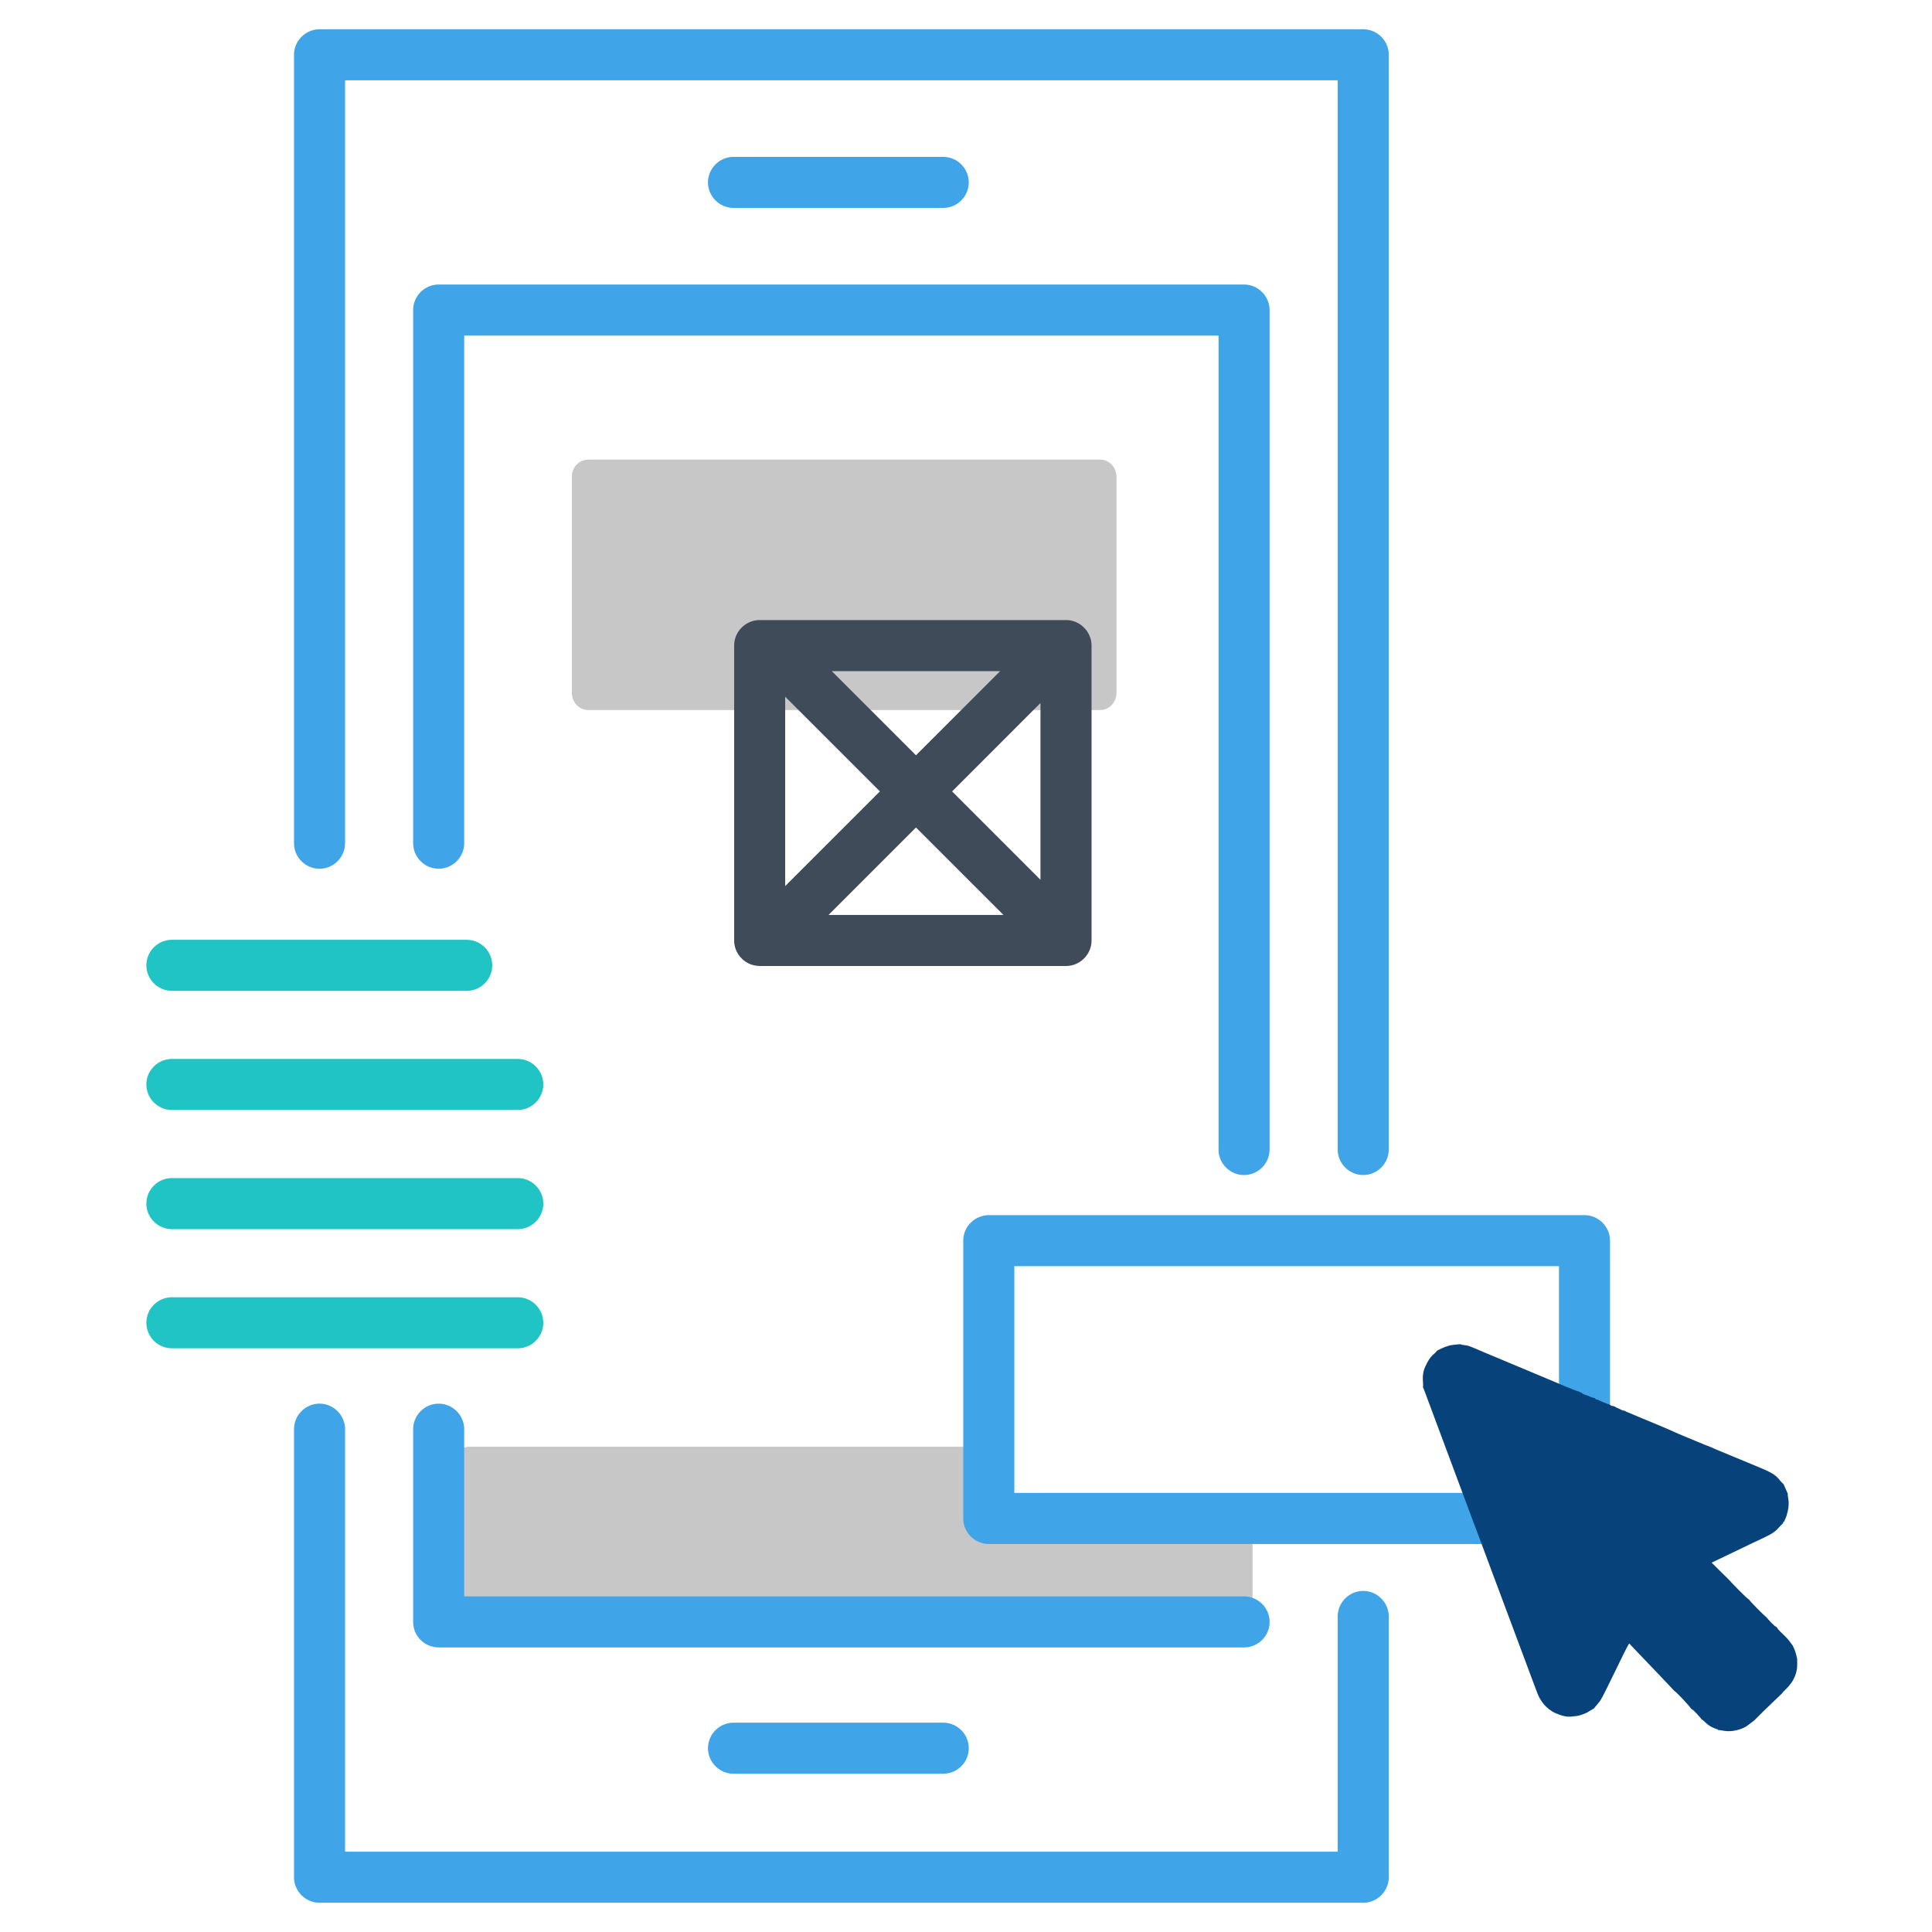 <svg width="66" height="66" viewBox="0 0 66 66" fill="none" xmlns="http://www.w3.org/2000/svg">
<path fill-rule="evenodd" clip-rule="evenodd" d="M5.872 32.105H15.944C16.423 32.105 16.816 32.497 16.816 32.977C16.816 33.456 16.422 33.849 15.944 33.849H5.872C5.393 33.849 5 33.456 5 32.977C5 32.497 5.392 32.105 5.872 32.105Z" fill="#20C4C4"/>
<path fill-rule="evenodd" clip-rule="evenodd" d="M45.698 39.27V2.744H11.788V28.806C11.788 29.282 11.395 29.678 10.916 29.678C10.436 29.678 10.044 29.285 10.044 28.806V1.872L10.044 1.85L10.045 1.828L10.046 1.805L10.048 1.783L10.051 1.762L10.054 1.74L10.057 1.719L10.062 1.697V1.697L10.066 1.676V1.676L10.072 1.655L10.077 1.634L10.084 1.614L10.09 1.593L10.097 1.573V1.573L10.105 1.553V1.553L10.113 1.533L10.122 1.514L10.131 1.495L10.14 1.476V1.476L10.15 1.457L10.161 1.439H10.161L10.171 1.421L10.183 1.403L10.194 1.386L10.206 1.369H10.206L10.219 1.352L10.231 1.335L10.245 1.319L10.258 1.303L10.272 1.287L10.286 1.272L10.3 1.257L10.315 1.242L10.331 1.228L10.346 1.214L10.362 1.201L10.379 1.187L10.395 1.175L10.412 1.162V1.162L10.429 1.15L10.447 1.138L10.465 1.127L10.483 1.117H10.483L10.501 1.106L10.52 1.096L10.539 1.087L10.558 1.078L10.577 1.069L10.597 1.061H10.597L10.617 1.053L10.637 1.046L10.657 1.04L10.678 1.033L10.698 1.028L10.719 1.023H10.719L10.74 1.018H10.741L10.762 1.014L10.783 1.01L10.805 1.007L10.827 1.004L10.849 1.002L10.871 1.001L10.893 1L10.915 1H46.57L46.592 1L46.614 1.001H46.615L46.637 1.002L46.659 1.004L46.681 1.007L46.702 1.01L46.724 1.014L46.745 1.018L46.766 1.023H46.766L46.787 1.027L46.808 1.033L46.828 1.039L46.849 1.046L46.869 1.053H46.869L46.889 1.061L46.908 1.069L46.928 1.077V1.077L46.947 1.086L46.965 1.096H46.966L46.984 1.105V1.106L47.003 1.116L47.021 1.127V1.127L47.038 1.138V1.138L47.056 1.149L47.09 1.174L47.107 1.186L47.123 1.199L47.155 1.227L47.17 1.241C47.19 1.26 47.21 1.28 47.228 1.301V1.302L47.241 1.317V1.318L47.255 1.334L47.268 1.35V1.351L47.28 1.367L47.28 1.368L47.304 1.402V1.403L47.315 1.42L47.325 1.438V1.439L47.336 1.457V1.457L47.346 1.475V1.475L47.355 1.494V1.494L47.364 1.513V1.514L47.373 1.533V1.533L47.381 1.552V1.553L47.389 1.572V1.572L47.396 1.593L47.403 1.613L47.409 1.633V1.633L47.414 1.654V1.654L47.42 1.675V1.675L47.424 1.696V1.696L47.428 1.717L47.432 1.739L47.435 1.76V1.76L47.438 1.782V1.782L47.439 1.804L47.441 1.826L47.442 1.848L47.442 1.871V39.269C47.442 39.748 47.049 40.141 46.57 40.141C46.09 40.141 45.698 39.748 45.698 39.269V39.27Z" fill="#3FA4E8"/>
<path fill-rule="evenodd" clip-rule="evenodd" d="M41.628 39.27V11.465H15.858V28.805C15.858 29.282 15.465 29.677 14.986 29.677C14.506 29.677 14.114 29.284 14.114 28.805V10.592L14.114 10.57L14.115 10.548V10.548L14.116 10.526L14.118 10.504L14.121 10.482L14.124 10.46L14.128 10.439L14.132 10.417L14.136 10.396L14.141 10.376L14.147 10.355L14.153 10.334L14.159 10.314L14.167 10.294V10.294L14.174 10.274L14.182 10.254V10.254L14.191 10.235L14.2 10.216L14.209 10.197V10.197L14.219 10.178L14.229 10.16H14.23L14.24 10.142L14.251 10.124L14.263 10.106L14.275 10.089V10.089L14.287 10.072L14.3 10.055L14.313 10.039L14.326 10.023H14.327L14.341 10.007L14.355 9.992L14.37 9.977L14.384 9.963H14.385L14.4 9.948L14.415 9.934V9.934L14.431 9.921L14.448 9.908L14.464 9.895L14.481 9.882L14.498 9.87L14.516 9.859L14.534 9.848L14.552 9.837L14.57 9.827H14.571L14.589 9.817L14.608 9.808H14.608L14.627 9.798L14.647 9.79H14.647L14.666 9.782L14.686 9.774L14.706 9.767L14.727 9.76L14.747 9.754L14.768 9.748L14.789 9.743L14.81 9.739L14.831 9.735L14.853 9.731L14.874 9.728L14.896 9.725L14.918 9.723L14.94 9.722L14.963 9.721L14.985 9.72H42.499L42.521 9.721L42.544 9.722H42.544L42.566 9.723L42.588 9.725L42.61 9.728L42.632 9.731L42.653 9.735L42.674 9.739L42.695 9.743V9.743L42.716 9.748L42.737 9.754L42.757 9.76L42.778 9.766L42.798 9.773C43.065 9.872 43.271 10.097 43.343 10.375L43.348 10.395V10.396L43.353 10.416V10.417L43.357 10.438V10.438L43.36 10.459V10.46L43.364 10.481V10.481L43.366 10.503V10.503L43.368 10.525V10.525L43.369 10.547V10.547L43.37 10.569L43.371 10.591V39.269C43.371 39.747 42.978 40.141 42.498 40.141C42.019 40.141 41.626 39.749 41.626 39.269L41.628 39.27Z" fill="#3FA4E8"/>
<path fill-rule="evenodd" clip-rule="evenodd" d="M25.058 60.593H32.223C32.702 60.593 33.095 60.201 33.095 59.721C33.095 59.242 32.7 58.849 32.223 58.849H25.058C24.581 58.849 24.186 59.242 24.186 59.721C24.186 60.201 24.579 60.593 25.058 60.593Z" fill="#3FA4E8"/>
<path fill-rule="evenodd" clip-rule="evenodd" d="M45.698 55.219V63.256H11.788V48.822C11.788 48.348 11.395 47.95 10.916 47.95C10.436 47.95 10.044 48.343 10.044 48.822V64.128L10.044 64.15L10.045 64.172L10.046 64.195L10.048 64.217L10.051 64.238L10.054 64.26L10.057 64.281L10.062 64.303V64.303L10.066 64.324V64.324L10.072 64.345L10.077 64.366L10.084 64.386L10.09 64.407L10.097 64.427L10.105 64.447V64.447L10.113 64.466L10.122 64.486L10.131 64.505L10.14 64.524V64.524L10.15 64.542L10.161 64.561L10.161 64.561L10.171 64.579L10.183 64.597L10.194 64.614L10.206 64.631H10.206L10.219 64.648L10.231 64.665L10.245 64.681L10.258 64.697L10.272 64.713L10.286 64.728L10.3 64.743L10.315 64.758L10.331 64.772L10.346 64.786L10.362 64.799L10.379 64.813L10.395 64.826L10.412 64.838V64.838L10.429 64.85L10.447 64.862L10.465 64.873L10.483 64.883H10.483L10.501 64.894L10.52 64.904L10.539 64.913L10.558 64.922L10.577 64.931L10.597 64.939H10.597L10.617 64.947L10.637 64.954L10.657 64.96L10.678 64.967L10.698 64.972L10.719 64.978H10.719L10.74 64.982H10.741L10.762 64.986L10.783 64.99L10.805 64.993L10.827 64.996L10.849 64.998L10.871 64.999L10.893 65L10.915 65H46.57L46.592 65L46.614 64.999H46.615L46.637 64.998L46.659 64.996L46.681 64.993L46.702 64.99L46.724 64.987L46.745 64.982L46.766 64.978H46.766L46.787 64.973V64.972L46.808 64.967L46.828 64.961V64.961C47.129 64.867 47.36 64.615 47.424 64.303L47.428 64.282V64.282L47.432 64.261V64.26L47.435 64.239V64.239L47.438 64.218V64.217L47.439 64.195V64.195L47.441 64.174V64.173L47.442 64.151V64.151L47.442 64.129V55.22C47.442 54.743 47.049 54.348 46.57 54.348C46.09 54.348 45.698 54.741 45.698 55.22V55.219Z" fill="#3FA4E8"/>
<path fill-rule="evenodd" clip-rule="evenodd" d="M5.872 36.175H17.688C18.167 36.175 18.56 36.568 18.56 37.047C18.56 37.527 18.166 37.919 17.688 37.919H5.872C5.394 37.919 5 37.527 5 37.047C5 36.568 5.392 36.175 5.872 36.175V36.175Z" fill="#20C4C4"/>
<path fill-rule="evenodd" clip-rule="evenodd" d="M5.872 40.245H17.688C18.167 40.245 18.56 40.638 18.56 41.117C18.56 41.597 18.166 41.99 17.688 41.99H5.872C5.394 41.99 5 41.597 5 41.117C5 40.638 5.392 40.245 5.872 40.245V40.245Z" fill="#20C4C4"/>
<path fill-rule="evenodd" clip-rule="evenodd" d="M5.872 44.316H17.688C18.167 44.316 18.56 44.708 18.56 45.188C18.56 45.667 18.166 46.06 17.688 46.06H5.872C5.394 46.06 5 45.667 5 45.188C5 44.708 5.392 44.316 5.872 44.316V44.316Z" fill="#20C4C4"/>
<path fill-rule="evenodd" clip-rule="evenodd" d="M25.058 7.103H32.223C32.702 7.103 33.095 6.71 33.095 6.231C33.095 5.751 32.7 5.359 32.223 5.359H25.058C24.581 5.359 24.186 5.751 24.186 6.231C24.186 6.71 24.579 7.103 25.058 7.103Z" fill="#3FA4E8"/>
<path d="M37.578 15.701H20.097C19.787 15.701 19.535 15.961 19.535 16.282V23.675C19.535 23.996 19.787 24.256 20.097 24.256H37.578C37.888 24.256 38.14 23.996 38.14 23.675V16.282C38.14 15.961 37.888 15.701 37.578 15.701Z" fill="#C7C7C7"/>
<path fill-rule="evenodd" clip-rule="evenodd" d="M16.046 49.422H33.492L33.489 51.581C33.488 51.901 42.791 51.502 42.791 51.821V54.489C42.791 54.807 42.528 55.07 42.21 55.07H16.046C15.728 55.07 15.465 54.809 15.465 54.489V50.004C15.465 49.684 15.726 49.422 16.046 49.422Z" fill="#C7C7C7"/>
<path fill-rule="evenodd" clip-rule="evenodd" d="M14.986 56.279H42.5C42.98 56.279 43.372 55.887 43.372 55.407C43.372 54.928 42.979 54.535 42.5 54.535H15.858V48.823C15.858 48.347 15.465 47.951 14.986 47.951C14.506 47.951 14.114 48.344 14.114 48.823V55.407L14.114 55.43L14.115 55.452V55.452L14.116 55.474V55.474L14.118 55.496L14.121 55.518L14.124 55.54V55.54L14.128 55.561L14.132 55.583L14.136 55.604L14.141 55.624L14.147 55.645L14.153 55.666L14.159 55.685V55.686L14.167 55.706V55.706L14.174 55.726V55.726L14.182 55.745V55.746L14.191 55.765L14.2 55.784L14.209 55.803V55.803L14.219 55.822V55.822L14.229 55.84L14.23 55.84L14.24 55.858V55.858L14.251 55.876L14.263 55.893L14.275 55.91V55.911L14.287 55.927L14.3 55.944V55.944L14.313 55.96L14.326 55.977H14.327L14.341 55.992V55.992L14.355 56.007L14.37 56.022L14.384 56.037H14.385L14.4 56.051V56.051L14.415 56.065L14.431 56.078V56.078L14.448 56.091V56.092L14.464 56.104V56.105L14.481 56.117L14.498 56.129V56.129L14.516 56.14L14.534 56.151L14.552 56.162L14.57 56.172H14.571L14.589 56.182L14.608 56.191H14.608L14.627 56.2L14.647 56.209H14.647L14.666 56.217V56.217L14.686 56.225L14.706 56.232L14.727 56.238L14.747 56.245L14.768 56.25L14.789 56.255L14.81 56.26L14.831 56.264L14.853 56.268L14.874 56.271L14.896 56.274L14.918 56.276L14.94 56.277L14.963 56.278L14.985 56.278L14.986 56.279Z" fill="#3FA4E8"/>
<path fill-rule="evenodd" clip-rule="evenodd" d="M25.951 33H36.417L36.439 32.999L36.461 32.998L36.483 32.997L36.505 32.995L36.527 32.992V32.992L36.549 32.989L36.57 32.986L36.592 32.982L36.613 32.977L36.634 32.972C36.96 32.887 37.214 32.617 37.275 32.281V32.281L37.278 32.26V32.259L37.282 32.238V32.238L37.284 32.216V32.216L37.286 32.194V32.194L37.288 32.172V32.172L37.288 32.15L37.289 32.127V22.055L37.288 22.033V22.033L37.288 22.011V22.01L37.286 21.988V21.988L37.284 21.966V21.966L37.282 21.945L37.281 21.944L37.278 21.923V21.922L37.275 21.902V21.901C37.272 21.887 37.269 21.873 37.266 21.859V21.858L37.261 21.838L37.261 21.837L37.255 21.818C37.252 21.804 37.247 21.791 37.243 21.777L37.242 21.776C37.194 21.635 37.11 21.509 37.002 21.411L37.001 21.41C36.986 21.396 36.97 21.383 36.954 21.37L36.953 21.369L36.938 21.357L36.937 21.357L36.92 21.345L36.886 21.321L36.885 21.32L36.868 21.31L36.867 21.309L36.85 21.299L36.849 21.298L36.831 21.289L36.83 21.288L36.813 21.279L36.812 21.278L36.794 21.27L36.793 21.269L36.775 21.261L36.774 21.26L36.755 21.252L36.754 21.251L36.736 21.244L36.735 21.243L36.715 21.236L36.715 21.235L36.695 21.229L36.694 21.228L36.675 21.222L36.674 21.222L36.654 21.216L36.653 21.215L36.633 21.21L36.633 21.21L36.612 21.205H36.612L36.591 21.2L36.57 21.196H36.57L36.549 21.192H36.548L36.527 21.189H36.527L36.505 21.187H36.505L36.483 21.185H36.483L36.461 21.183H36.461L36.439 21.183L36.417 21.183H25.951L25.929 21.183L25.907 21.183H25.907L25.885 21.185H25.885L25.863 21.187H25.863L25.841 21.189H25.84L25.82 21.192H25.819L25.798 21.196H25.797L25.777 21.2C25.465 21.265 25.212 21.496 25.119 21.796L25.113 21.817L25.107 21.837L25.102 21.858L25.102 21.858L25.098 21.88V21.88L25.093 21.901L25.09 21.923L25.087 21.944L25.084 21.966L25.082 21.988L25.081 22.01L25.08 22.032L25.08 22.055V32.127L25.08 32.149L25.081 32.172L25.082 32.194L25.084 32.216L25.087 32.238L25.09 32.259L25.094 32.281L25.098 32.302L25.102 32.323L25.108 32.344L25.113 32.365L25.119 32.385L25.126 32.406L25.133 32.426L25.141 32.446L25.149 32.465V32.465L25.157 32.485L25.166 32.504V32.504L25.176 32.523L25.186 32.541V32.542L25.196 32.56L25.207 32.578L25.218 32.596L25.229 32.613L25.241 32.631L25.254 32.648L25.267 32.664L25.28 32.681L25.293 32.697L25.307 32.712L25.322 32.727V32.728L25.336 32.742L25.351 32.757L25.366 32.771L25.382 32.785V32.785L25.398 32.799L25.414 32.812L25.431 32.825L25.448 32.837H25.448L25.465 32.849L25.483 32.86L25.5 32.871L25.519 32.882V32.882L25.537 32.892L25.555 32.902H25.556L25.575 32.912L25.594 32.921L25.613 32.929H25.613L25.633 32.938L25.653 32.945H25.653L25.673 32.952L25.693 32.959L25.714 32.965L25.735 32.97L25.755 32.975L25.776 32.98L25.798 32.984L25.819 32.988L25.841 32.991L25.863 32.993L25.885 32.995L25.907 32.997H25.907L25.929 32.998L25.952 32.998L25.951 33ZM35.544 24.016L32.525 27.036L35.544 30.056V24.016V24.016ZM31.291 28.269L28.305 31.255H34.278L31.291 28.269V28.269ZM26.823 30.27L30.058 27.036L26.823 23.801V30.27V30.27ZM31.291 25.802L34.167 22.927H28.416L31.291 25.802Z" fill="#3F4B59"/>
<path fill-rule="evenodd" clip-rule="evenodd" d="M34.651 43.254H53.257V51H34.651V43.254ZM55.001 42.382V51.873L55.001 51.895L55 51.917V51.917L54.998 51.939V51.94L54.996 51.961V51.962L54.994 51.983V51.983L54.991 52.005V52.005L54.987 52.026V52.027C54.929 52.348 54.694 52.609 54.388 52.706L54.367 52.711V52.712L54.346 52.717V52.717L54.325 52.722L54.304 52.727L54.283 52.731L54.262 52.735L54.24 52.738V52.738L54.218 52.74L54.196 52.742L54.174 52.744H54.174L54.151 52.745L54.129 52.745H33.779L33.757 52.745L33.735 52.744H33.734L33.712 52.742L33.69 52.74L33.669 52.738L33.647 52.735L33.626 52.731L33.604 52.727L33.583 52.722H33.583L33.562 52.717L33.541 52.711L33.521 52.705L33.501 52.699L33.48 52.692H33.48L33.46 52.684L33.441 52.676L33.422 52.668L33.402 52.658L33.384 52.649H33.383L33.365 52.639L33.346 52.629V52.629L33.328 52.618L33.31 52.607L33.293 52.596L33.276 52.584H33.276L33.259 52.571L33.242 52.558L33.226 52.545L33.21 52.532V52.532L33.194 52.518L33.179 52.504L33.164 52.489L33.149 52.474V52.474L33.135 52.459L33.121 52.443L33.108 52.427L33.094 52.411L33.081 52.394L33.069 52.377H33.069L33.057 52.36L33.045 52.343L33.034 52.325L33.023 52.307V52.307L33.013 52.288V52.288L33.003 52.27L32.994 52.251V52.251L32.984 52.231L32.976 52.212L32.968 52.193L32.96 52.173L32.953 52.153L32.946 52.133L32.94 52.112L32.934 52.091L32.929 52.07L32.925 52.049L32.92 52.028L32.917 52.006L32.914 51.985L32.911 51.963L32.909 51.941L32.908 51.919L32.907 51.897L32.907 51.874V42.383L32.907 42.361L32.908 42.339V42.338L32.909 42.316L32.911 42.294L32.914 42.273L32.917 42.251L32.92 42.229L32.925 42.208L32.929 42.187H32.929L32.934 42.166L32.94 42.145L32.946 42.125H32.946L32.953 42.105L32.959 42.084C33.058 41.818 33.283 41.611 33.562 41.539L33.582 41.534H33.582L33.603 41.53H33.603L33.624 41.525H33.625L33.646 41.522H33.646L33.668 41.519H33.668L33.689 41.516H33.69L33.711 41.514H33.712L33.733 41.513H33.734L33.756 41.512L33.778 41.511H54.128L54.15 41.512L54.172 41.513H54.173L54.194 41.514H54.195L54.216 41.516H54.216L54.238 41.519L54.238 41.519L54.26 41.522H54.26L54.281 41.525H54.282L54.303 41.53H54.303L54.324 41.534L54.324 41.534L54.344 41.539H54.345L54.365 41.545L54.365 41.545L54.386 41.551H54.386L54.406 41.557L54.406 41.558L54.426 41.565L54.427 41.565L54.446 41.572L54.447 41.572L54.466 41.58L54.467 41.581L54.485 41.589L54.486 41.589L54.504 41.598L54.505 41.598L54.523 41.607L54.524 41.608L54.542 41.617L54.543 41.618L54.561 41.627L54.561 41.628L54.579 41.638L54.579 41.639C54.627 41.668 54.672 41.702 54.714 41.74L54.728 41.753L54.729 41.754C54.84 41.86 54.924 41.994 54.967 42.145L54.967 42.146L54.973 42.166V42.167L54.978 42.187L54.978 42.188C54.981 42.202 54.984 42.215 54.986 42.23V42.23L54.99 42.251V42.252L54.993 42.273V42.273L54.996 42.294V42.295L54.998 42.316V42.317L54.999 42.339V42.339L55 42.361L55 42.383L55.001 42.382Z" fill="#3FA4E8"/>
<path fill-rule="evenodd" clip-rule="evenodd" d="M49.097 46.137C49.001 46.28 48.887 46.249 48.686 46.691C48.633 46.807 48.62 46.885 48.607 47.021C48.598 47.115 48.627 47.333 48.61 47.392L48.639 47.452L50.337 52.007L50.475 52.372L50.619 52.757L50.762 53.141L50.905 53.526L51.048 53.91L51.192 54.294L51.336 54.679L51.479 55.063L51.623 55.447L51.767 55.832L51.91 56.216L52.054 56.6L52.197 56.984L52.341 57.369L52.485 57.753C52.541 57.901 52.576 57.992 52.663 58.118C52.79 58.309 52.973 58.449 53.131 58.52C53.283 58.587 53.516 58.677 53.732 58.634C53.912 58.628 54.028 58.586 54.2 58.512L54.45 58.364L54.654 58.116C54.822 57.875 55.514 56.348 55.656 56.143L55.958 56.461L56.576 57.107L57.205 57.77C57.269 57.801 57.744 58.308 57.772 58.375C57.853 58.404 58.069 58.654 58.132 58.738C58.255 58.802 58.294 58.944 58.626 59.063C58.692 59.087 58.666 59.061 58.687 59.098C58.787 59.103 58.875 59.13 58.99 59.138C59.093 59.144 59.196 59.135 59.305 59.111C59.623 59.042 59.707 58.931 59.924 58.775L60.225 58.475L60.888 57.838C60.904 57.767 61.306 57.534 61.385 57.017C61.405 56.887 61.39 56.795 61.394 56.671C61.354 56.487 61.33 56.4 61.247 56.222C61.145 56.085 61.105 56.021 60.983 55.898C60.902 55.815 60.741 55.682 60.697 55.587C60.614 55.56 60.405 55.325 60.343 55.245C60.282 55.21 59.772 54.694 59.749 54.643C59.66 54.6 59.107 54.02 59.077 53.981L58.472 53.383L58.726 53.261C59.117 53.077 59.503 52.886 59.895 52.7C60.088 52.608 60.301 52.514 60.486 52.412C60.719 52.283 60.765 52.163 60.912 52.038C60.917 51.944 60.899 52.018 60.944 51.989L60.993 51.876C61.015 51.831 61.019 51.817 61.035 51.768C61.177 51.304 61.053 51.15 61.075 51.031L60.93 50.702C60.925 50.699 60.919 50.693 60.916 50.69C60.697 50.488 60.779 50.408 60.139 50.144L58.583 49.499C58.46 49.434 58.369 49.407 58.248 49.36L57.377 48.998C56.846 48.752 56.158 48.484 55.588 48.238C55.527 48.212 55.557 48.233 55.505 48.192C55.445 48.196 55.36 48.152 55.305 48.123C55.26 48.1 55.257 48.098 55.212 48.08L55.13 48.036C55.059 48.03 55.036 48.021 54.982 47.98C54.94 47.977 54.608 47.835 54.573 47.812C54.508 47.801 54.532 47.819 54.478 47.759C54.399 47.753 54.315 47.708 54.233 47.676C54.163 47.648 54.066 47.631 54.018 47.567C53.961 47.565 53.986 47.57 53.954 47.54C53.87 47.541 53.003 47.159 52.934 47.133L50.899 46.281C50.713 46.209 50.302 46.015 50.133 45.968C50.078 45.953 49.925 45.946 49.887 45.92C49.614 45.944 49.529 45.937 49.242 46.066L49.098 46.137H49.097Z" fill="#07437A"/>
</svg>
